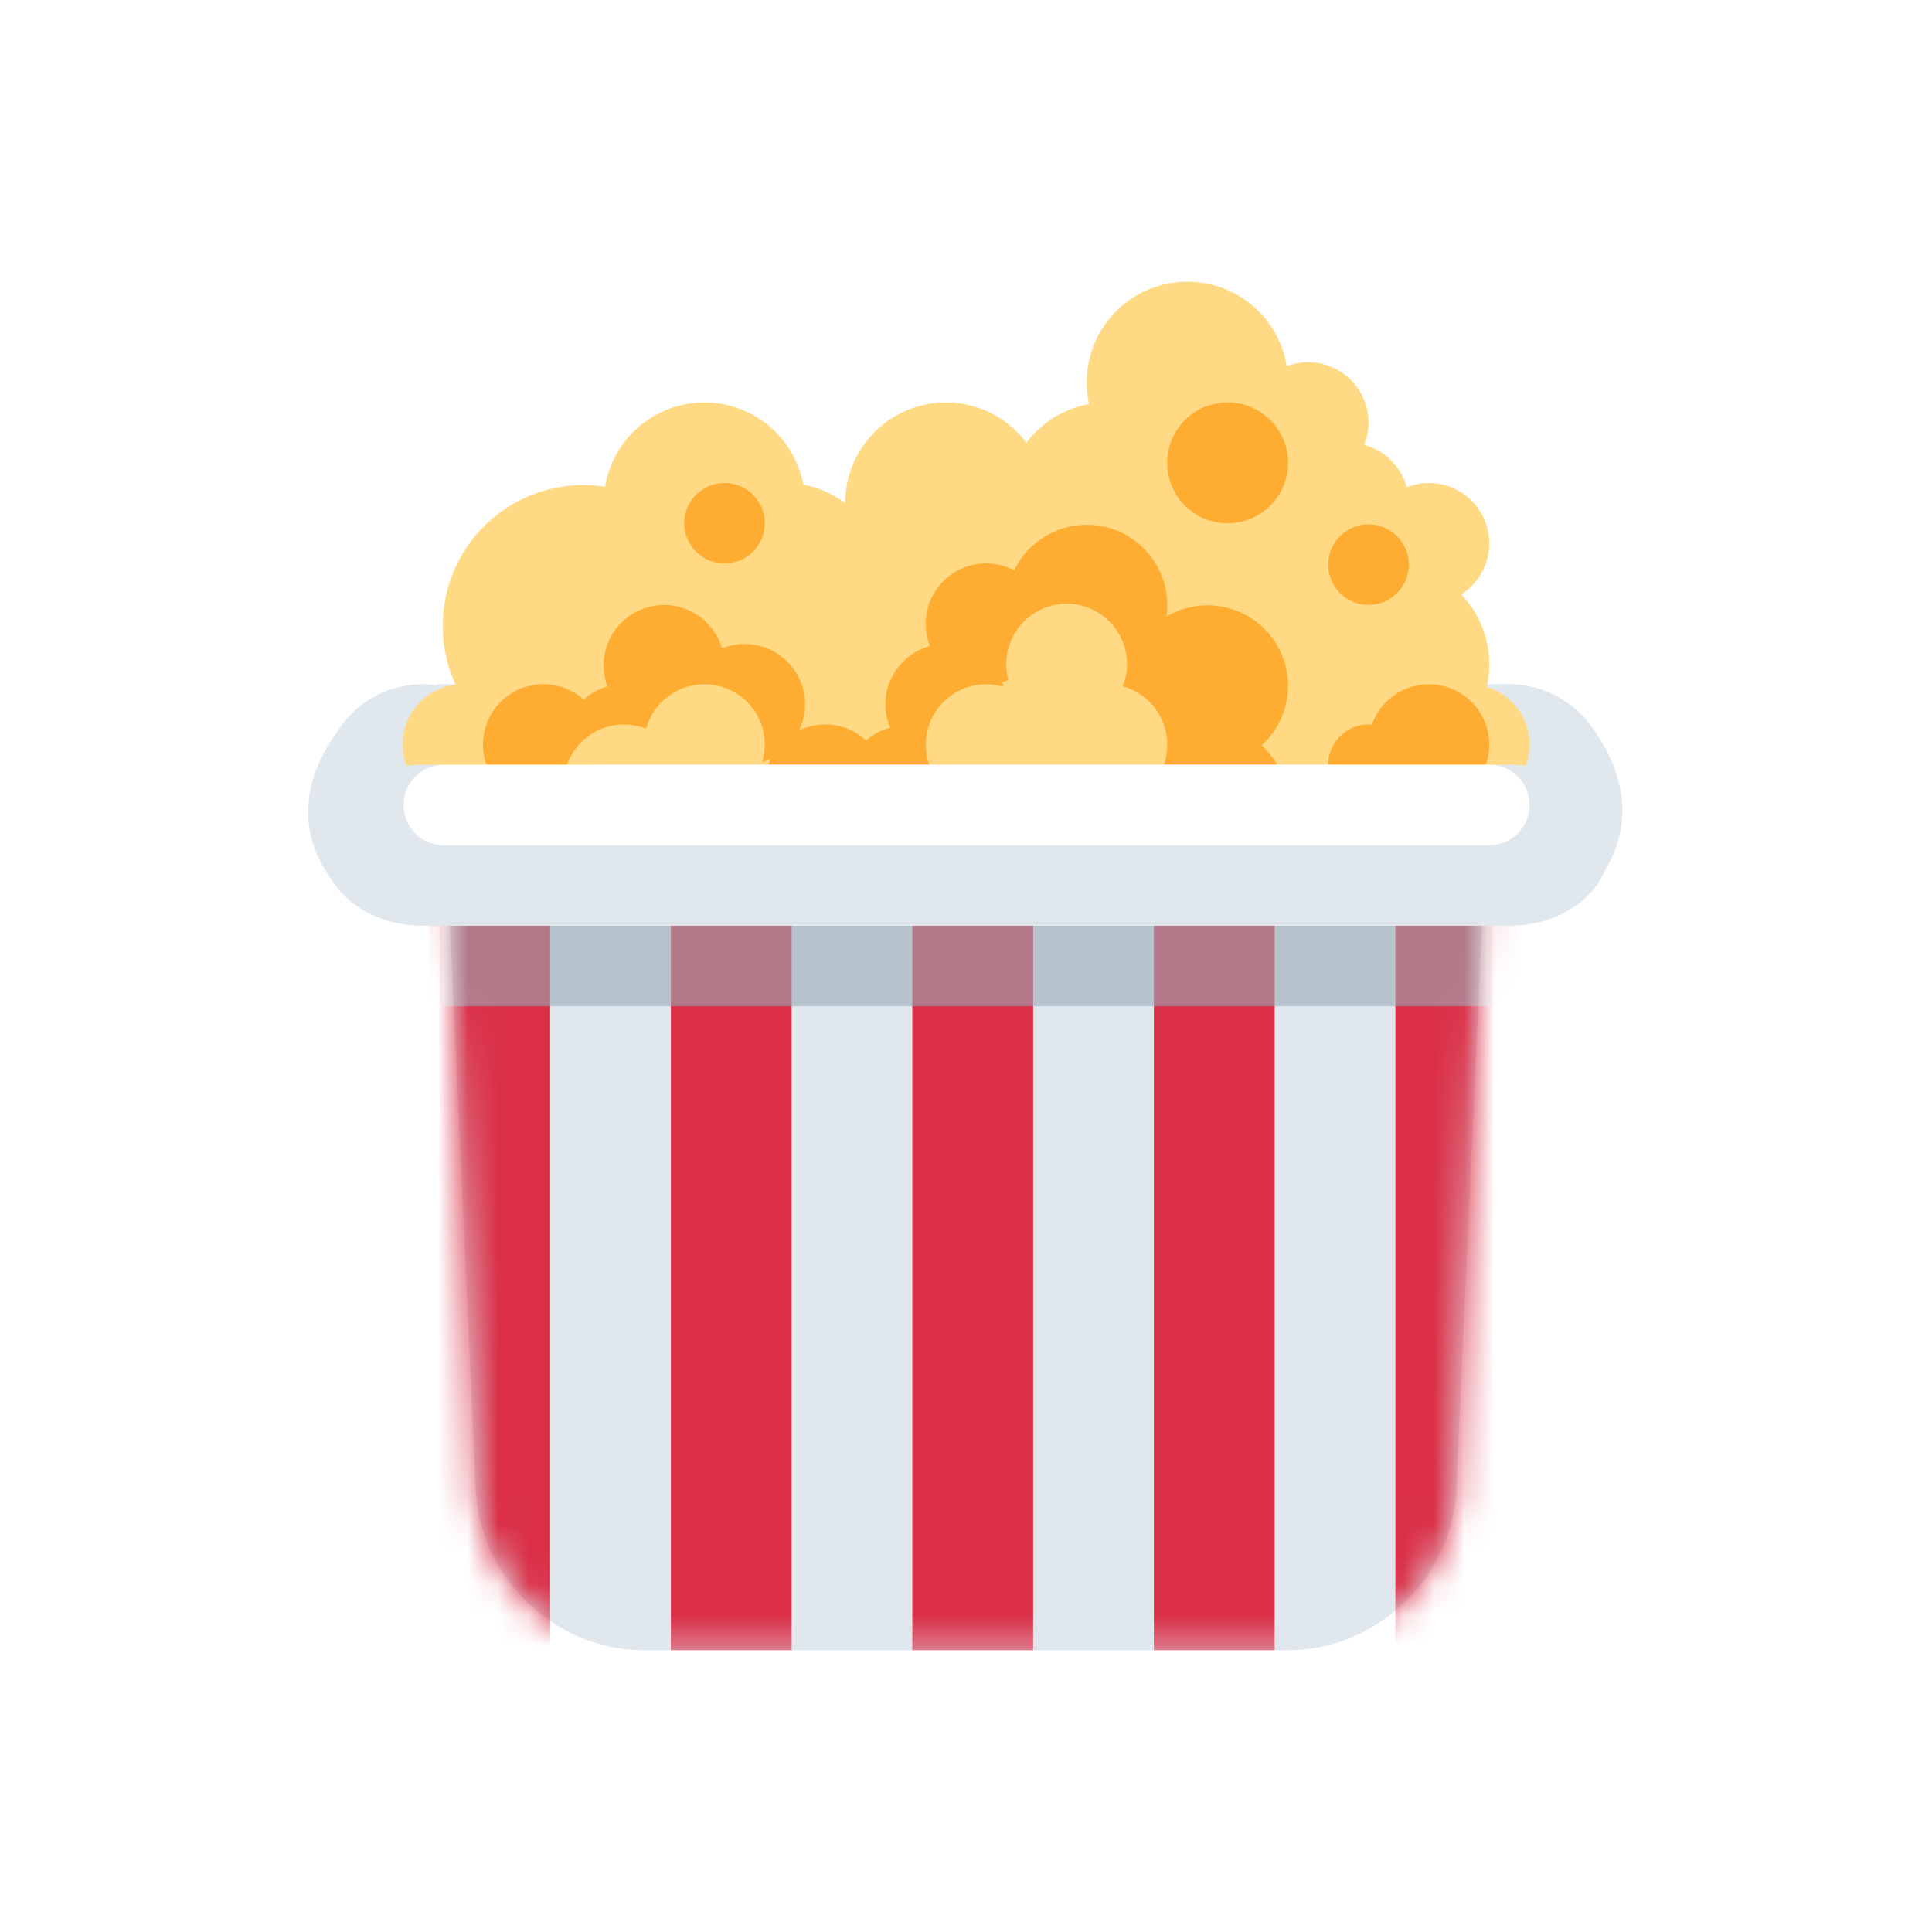 <svg width="64" height="64" fill="none" xmlns="http://www.w3.org/2000/svg"><path fill="#fff" d="M0 0h64v64H0z"/><path d="M17.334 26a3.333 3.333 0 1 1-6.666 0 3.333 3.333 0 0 1 6.666 0zm36 0a3.333 3.333 0 1 1-6.666 0 3.333 3.333 0 0 1 6.666 0" fill="#E1E8ED"/><path d="M50.126 30.667H13.933v-5.334h36.193v5.334z" fill="#E1E8ED"/><path d="M49.334 28h-34.86v-5.333h35.693L49.334 28z" fill="#E1E8ED"/><path d="M24 20.667a4.667 4.667 0 1 1-9.333 0 4.667 4.667 0 0 1 9.333 0" fill="#FFD983"/><path d="M26.667 16.667a3.333 3.333 0 1 1-6.667 0 3.333 3.333 0 0 1 6.667 0" fill="#FFD983"/><path d="M29.334 19.333a3.333 3.333 0 1 1-6.666 0 3.333 3.333 0 0 1 6.666 0z" fill="#FFD983"/><path d="M34.667 16.667a3.333 3.333 0 1 1-6.667 0 3.333 3.333 0 0 1 6.667 0z" fill="#FFD983"/><path d="M34.667 19.333a3.333 3.333 0 1 1-6.667 0 3.333 3.333 0 0 1 6.667 0zm8-6.666a3.334 3.334 0 1 1-6.668 0 3.334 3.334 0 0 1 6.668 0z" fill="#FFD983"/><path d="M42.667 19.333a3.333 3.333 0 1 1-6.667 0 3.333 3.333 0 0 1 6.667 0z" fill="#FFD983"/><path d="M44 23.333a3.333 3.333 0 1 1-6.665 0 3.333 3.333 0 0 1 6.666 0z" fill="#FFD983"/><path d="M38.667 23.333a3.333 3.333 0 1 1-6.667 0 3.333 3.333 0 0 1 6.667 0" fill="#FFD983"/><path d="M34.667 24.667a3.333 3.333 0 1 1-6.667 0 3.333 3.333 0 0 1 6.667 0z" fill="#FFD983"/><path d="M32 23.333a3.333 3.333 0 1 1-6.665 0 3.333 3.333 0 0 1 6.666 0z" fill="#FFD983"/><path d="M29.334 23.333a3.333 3.333 0 1 1-6.666 0 3.333 3.333 0 0 1 6.666 0z" fill="#FFD983"/><path d="M26.667 24.667a3.333 3.333 0 1 1-6.667 0 3.333 3.333 0 0 1 6.667 0" fill="#FFD983"/><path d="M22.667 24.667a3.334 3.334 0 1 1-6.668 0 3.334 3.334 0 0 1 6.668 0zM48 26a3.333 3.333 0 1 1-6.667 0A3.333 3.333 0 0 1 48 26zm-2.667-8a3.333 3.333 0 1 1-6.667 0 3.333 3.333 0 0 1 6.667 0" fill="#FFD983"/><path d="M49.334 22a3.333 3.333 0 1 1-6.667 0 3.333 3.333 0 0 1 6.667 0zm-9.333-5.333a3.333 3.333 0 1 1-6.667 0 3.333 3.333 0 0 1 6.667 0" fill="#FFD983"/><path d="M38.667 19.333a3.333 3.333 0 1 1-6.666 0 3.333 3.333 0 0 1 6.666 0zM45.334 14a2 2 0 1 1-4 0 2 2 0 0 1 4 0zm4 4a2 2 0 1 1-4 0 2 2 0 0 1 4 0zm1.333 6.667a2 2 0 1 1-4 0 2 2 0 0 1 4 0zm-33.333 0a1.998 1.998 0 0 1-2.765 1.848 2 2 0 1 1 2.765-1.848" fill="#FFD983"/><path d="M46.667 16.667a2 2 0 1 1-4 0 2 2 0 0 1 4 0" fill="#FFD983"/><path d="M42.667 15.333a2.001 2.001 0 1 1-4.002-.001 2.001 2.001 0 0 1 4.002.001zM24 22a2.002 2.002 0 1 1-4.003-.002A2.002 2.002 0 0 1 24 22z" fill="#FFAC33"/><path d="M26.667 23.334a2 2 0 1 1-4-.002 2 2 0 0 1 4 .002" fill="#FFAC33"/><path d="M24 24.667a2.001 2.001 0 1 1-4.002-.002 2.001 2.001 0 0 1 4.002.002" fill="#FFAC33"/><path d="M22.667 24.667a2 2 0 1 1-4-.001 2 2 0 0 1 4 0" fill="#FFAC33"/><path d="M20 24.667a2.001 2.001 0 1 1-4.002-.002 2.001 2.001 0 0 1 4.002.002zM29.334 26a2 2 0 1 1-4-.001 2 2 0 0 1 4 .001zm5.333-5.333a2.001 2.001 0 1 1-4.002-.002 2.001 2.001 0 0 1 4.002.002zm14.667 4a2 2 0 0 1-3.416 1.413 2 2 0 1 1 3.416-1.413" fill="#FFAC33"/><path d="M33.333 23.334a2.001 2.001 0 1 1-4.002-.002 2.001 2.001 0 0 1 4.002.002" fill="#FFAC33"/><path d="M32 26a2.002 2.002 0 1 1-4.003-.001A2.002 2.002 0 0 1 32 26zm14.667-7.333a1.334 1.334 0 1 1-2.667 0 1.334 1.334 0 0 1 2.667 0zm0 6.666a1.333 1.333 0 1 1-2.667 0 1.333 1.333 0 0 1 2.667 0zm-21.333-8a1.333 1.333 0 1 1-2.666 0 1.333 1.333 0 0 1 2.666 0zm17.333 5.334a2.667 2.667 0 1 1-5.333 0 2.667 2.667 0 0 1 5.333 0z" fill="#FFAC33"/><path d="M38.667 24a2.667 2.667 0 1 1-5.333 0 2.667 2.667 0 0 1 5.333 0z" fill="#FFAC33"/><path d="M42.667 26.667a2.666 2.666 0 1 1-5.333 0 2.666 2.666 0 0 1 5.333 0zm-4-6.667a2.667 2.667 0 1 1-5.333 0 2.667 2.667 0 0 1 5.333 0z" fill="#FFAC33"/><path d="M37.334 22a2 2 0 1 1-4 0 2 2 0 0 1 4 0zm-12 2.667a2 2 0 1 1-4 0 2 2 0 0 1 4 0z" fill="#FFD983"/><path d="M22.667 26a2 2 0 1 1-4 0 2 2 0 0 1 4 0zm12-1.333a2 2 0 1 1-4 0 2 2 0 0 1 4 0zm4 0a2 2 0 1 1-4 0 2 2 0 0 1 4 0z" fill="#FFD983"/><path d="M37.334 24.667a2 2 0 1 1-4 0 2 2 0 0 1 4 0z" fill="#FFD983"/><path d="M48.243 49.339c-.134 2.93-2.643 5.328-5.576 5.328H21.333c-2.933 0-5.441-2.398-5.574-5.328l-.85-18.678A5.061 5.061 0 0 1 20 25.333h24a5.064 5.064 0 0 1 5.092 5.328l-.85 18.678z" fill="#E1E8ED"/><mask id="a" maskUnits="userSpaceOnUse" x="14" y="25" width="36" height="30"><path d="M48.243 49.339c-.134 2.93-2.643 5.328-5.576 5.328H21.333c-2.933 0-5.441-2.398-5.574-5.328l-.85-18.678A5.061 5.061 0 0 1 20 25.333h24a5.064 5.064 0 0 1 5.092 5.328l-.85 18.678z" fill="#E1E8ED"/></mask><g mask="url(#a)"><path d="M31.557 29.333h1.333c-.666 0-2.666-.876-2.666 1.334l-.002 2.666v21.334h4.002v-24c0-2.21-2-1.334-2.667-1.334zm8 0h1.333c-.666 0-2.666-.876-2.666 1.334v24h4v-24c0-2.21-2-1.334-2.667-1.334zm8 0h1.333c-.666 0-2.666-.876-2.666 1.334v24h4v-24c0-2.21-2-1.334-2.667-1.334zm-24 0h1.333c-.666 0-2.666-.876-2.666 1.334v24h4v-24c0-2.21-2-1.334-2.667-1.334zm-8 0h1.333c-.666 0-2.666-.876-2.666 1.334v24h4v-24c0-2.21-2-1.334-2.667-1.334z" fill="#DA2F47"/><path opacity=".6" d="M49.333 33.334H14.666v-2.667h34.667v2.666z" fill="#99AAB5"/></g><path d="M53.334 28c0 1.472-1.492 2.667-3.334 2.667-1.841 0-3.333-1.195-3.333-2.667 0-1.473 1.492-2.667 3.333-2.667 1.842 0 3.334 1.194 3.334 2.667zm-36 0c0 1.472-1.492 2.667-3.334 2.667-1.841 0-3.333-1.195-3.333-2.667 0-1.473 1.492-2.667 3.333-2.667 1.842 0 3.334 1.194 3.334 2.667z" fill="#E1E8ED"/><path d="M50.126 30.667H13.933v-5.334h36.193v5.334z" fill="#E1E8ED"/><path d="M50.667 26.667A1.334 1.334 0 0 1 49.334 28H14.667a1.334 1.334 0 0 1 0-2.667h34.667a1.333 1.333 0 0 1 1.333 1.334z" fill="#fff"/><path d="M52.375 23.667c.375.396 2.855 3.229.041 6.125-.478-.147-1-5.167-.749-5.521.25-.355.708-.604.708-.604zm-40.725 0c-.375.396-2.962 3.188-.15 6.082.48-.145 1.107-5.124.858-5.478-.25-.355-.708-.604-.708-.604" fill="#E1E8ED"/></svg>